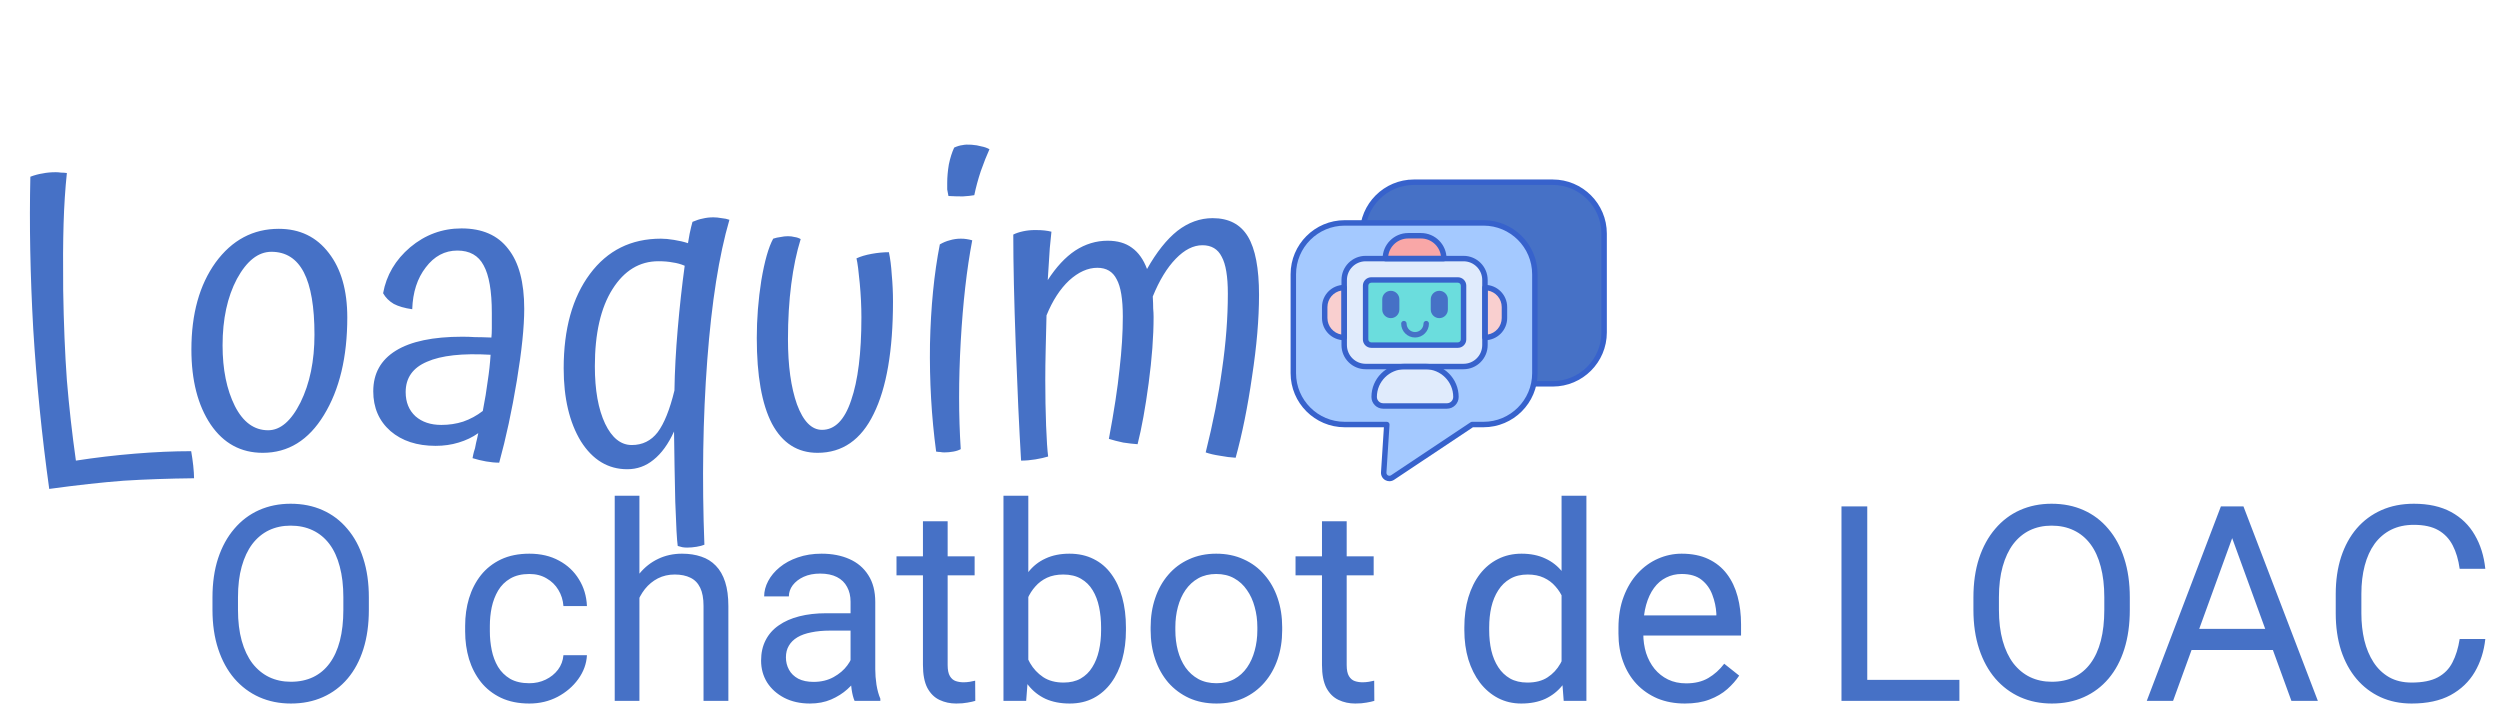 <svg width="585" height="165" viewBox="0 0 585 165" fill="none" xmlns="http://www.w3.org/2000/svg">
<path d="M44.736 105.576C44.928 106.664 45.088 107.784 45.216 108.936C45.344 110.152 45.408 111.144 45.408 111.912C39.456 111.976 33.952 112.168 28.896 112.488C23.84 112.872 18.048 113.512 11.52 114.408C9.792 101.992 8.544 89.512 7.776 76.968C7.072 64.36 6.848 52.488 7.104 41.352C8.128 40.968 9.088 40.712 9.984 40.584C10.88 40.392 11.904 40.296 13.056 40.296C13.44 40.296 13.856 40.328 14.304 40.392C14.752 40.392 15.2 40.424 15.648 40.488C15.264 44.136 15.008 48.072 14.88 52.296C14.752 56.52 14.72 61.704 14.784 67.848C14.912 75.72 15.2 82.76 15.648 88.968C16.16 95.176 16.864 101.448 17.76 107.784C22.304 107.08 26.912 106.536 31.584 106.152C36.256 105.768 40.64 105.576 44.736 105.576ZM44.786 81.768C44.786 73.448 46.674 66.664 50.45 61.416C54.29 56.168 59.218 53.544 65.234 53.544C70.162 53.544 74.066 55.432 76.946 59.208C79.826 62.92 81.266 67.944 81.266 74.28C81.266 83.56 79.442 91.176 75.794 97.128C72.21 103.016 67.442 105.96 61.49 105.96C56.37 105.96 52.306 103.752 49.298 99.336C46.29 94.856 44.786 89 44.786 81.768ZM73.586 78.312C73.586 71.784 72.754 66.92 71.09 63.72C69.426 60.52 66.898 58.92 63.506 58.92C60.434 58.92 57.746 61.032 55.442 65.256C53.202 69.48 52.082 74.664 52.082 80.808C52.082 86.44 53.042 91.176 54.962 95.016C56.882 98.792 59.474 100.68 62.738 100.68C65.618 100.68 68.146 98.504 70.322 94.152C72.498 89.736 73.586 84.456 73.586 78.312ZM122.67 72.264C122.67 76.488 122.094 82.088 120.942 89.064C119.79 96.04 118.414 102.44 116.814 108.264C115.854 108.264 114.83 108.168 113.742 107.976C112.654 107.784 111.598 107.528 110.574 107.208C110.638 106.952 110.702 106.632 110.766 106.248C110.83 105.928 110.958 105.48 111.15 104.904C111.342 103.88 111.502 103.144 111.63 102.696C111.758 102.184 111.854 101.736 111.918 101.352C110.574 102.312 109.038 103.048 107.31 103.56C105.646 104.072 103.854 104.328 101.934 104.328C97.582 104.328 94.062 103.176 91.374 100.872C88.686 98.504 87.342 95.4 87.342 91.56C87.342 87.4 89.102 84.232 92.622 82.056C96.142 79.88 101.326 78.792 108.174 78.792C109.198 78.792 110.19 78.824 111.15 78.888C112.11 78.888 113.39 78.92 114.99 78.984C115.054 78.344 115.086 77.64 115.086 76.872C115.086 76.104 115.086 74.888 115.086 73.224C115.086 68.104 114.446 64.392 113.166 62.088C111.95 59.784 109.902 58.632 107.022 58.632C104.078 58.632 101.614 59.944 99.63 62.568C97.646 65.128 96.59 68.392 96.462 72.36C94.67 72.104 93.23 71.688 92.142 71.112C91.054 70.472 90.222 69.64 89.646 68.616C90.414 64.392 92.526 60.808 95.982 57.864C99.502 54.92 103.502 53.448 107.982 53.448C112.846 53.448 116.494 55.048 118.926 58.248C121.422 61.384 122.67 66.056 122.67 72.264ZM94.926 91.752C94.926 94.12 95.694 96.008 97.23 97.416C98.766 98.76 100.782 99.432 103.278 99.432C105.07 99.432 106.766 99.176 108.366 98.664C110.03 98.088 111.566 97.256 112.974 96.168C113.486 93.544 113.87 91.208 114.126 89.16C114.446 87.112 114.67 85.064 114.798 83.016C108.206 82.632 103.246 83.176 99.918 84.648C96.59 86.056 94.926 88.424 94.926 91.752ZM164.828 127.464C164.38 127.656 163.772 127.816 163.004 127.944C162.236 128.072 161.5 128.136 160.796 128.136C160.348 128.136 159.964 128.104 159.644 128.04C159.324 127.976 158.972 127.88 158.588 127.752C158.396 126.472 158.204 123.016 158.012 117.384C157.884 111.816 157.788 106.344 157.724 100.968C156.38 103.912 154.78 106.12 152.924 107.592C151.132 109.064 149.084 109.8 146.78 109.8C142.3 109.8 138.684 107.624 135.932 103.272C133.244 98.856 131.9 93.16 131.9 86.184C131.9 76.968 133.948 69.608 138.044 64.104C142.14 58.6 147.676 55.848 154.652 55.848C155.548 55.848 156.572 55.944 157.724 56.136C158.94 56.328 160.028 56.584 160.988 56.904C161.052 56.584 161.18 55.848 161.372 54.696C161.628 53.48 161.852 52.552 162.044 51.912C162.94 51.528 163.74 51.272 164.444 51.144C165.212 50.952 166.044 50.856 166.94 50.856C167.516 50.856 168.156 50.92 168.86 51.048C169.564 51.112 170.172 51.24 170.684 51.432C168.252 59.752 166.524 70.696 165.5 84.264C164.476 97.832 164.252 112.232 164.828 127.464ZM139.196 85.704C139.196 91.272 139.996 95.752 141.596 99.144C143.196 102.472 145.276 104.136 147.836 104.136C150.332 104.136 152.348 103.144 153.884 101.16C155.42 99.112 156.732 95.848 157.82 91.368C157.884 86.952 158.14 82.152 158.588 76.968C159.036 71.784 159.58 66.856 160.22 62.184C159.324 61.8 158.396 61.544 157.436 61.416C156.476 61.224 155.356 61.128 154.076 61.128C149.66 61.128 146.076 63.304 143.324 67.656C140.572 72.008 139.196 78.024 139.196 85.704ZM191.296 105.96C186.624 105.96 183.072 103.688 180.64 99.144C178.272 94.6 177.088 87.912 177.088 79.08C177.088 74.6 177.44 70.12 178.144 65.64C178.912 61.096 179.84 57.832 180.928 55.848C181.504 55.656 182.08 55.528 182.656 55.464C183.232 55.336 183.808 55.272 184.384 55.272C184.96 55.272 185.472 55.336 185.92 55.464C186.432 55.528 186.912 55.688 187.36 55.944C186.4 59.016 185.664 62.536 185.152 66.504C184.64 70.472 184.384 74.76 184.384 79.368C184.384 85.576 185.088 90.664 186.496 94.632C187.968 98.6 189.92 100.584 192.352 100.584C195.36 100.584 197.632 98.28 199.168 93.672C200.768 89.064 201.568 82.6 201.568 74.28C201.568 71.72 201.44 69.064 201.184 66.312C200.928 63.496 200.672 61.544 200.416 60.456C201.376 60.008 202.56 59.656 203.968 59.4C205.376 59.144 206.72 59.016 208 59.016C208.32 60.488 208.544 62.248 208.672 64.296C208.864 66.344 208.96 68.424 208.96 70.536C208.96 81.992 207.456 90.76 204.448 96.84C201.504 102.92 197.12 105.96 191.296 105.96ZM227.311 33.864C228.207 33.928 228.975 34.056 229.615 34.248C230.319 34.376 230.959 34.6 231.535 34.92C230.895 36.328 230.223 38.024 229.519 40.008C228.879 41.928 228.367 43.816 227.983 45.672C227.279 45.8 226.383 45.896 225.295 45.96C224.207 45.96 223.087 45.928 221.935 45.864C221.807 45.288 221.711 44.776 221.647 44.328C221.647 43.816 221.647 43.304 221.647 42.792C221.647 41.448 221.775 40.008 222.031 38.472C222.351 36.936 222.767 35.624 223.279 34.536C223.983 34.216 224.623 34.024 225.199 33.96C225.775 33.832 226.479 33.8 227.311 33.864ZM219.919 57.192C220.687 56.744 221.455 56.424 222.223 56.232C223.055 55.976 223.919 55.848 224.815 55.848C225.327 55.848 225.775 55.88 226.159 55.944C226.607 56.008 227.055 56.104 227.503 56.232C226.223 62.952 225.327 70.824 224.815 79.848C224.303 88.872 224.303 97.288 224.815 105.096C224.367 105.352 223.791 105.544 223.087 105.672C222.383 105.8 221.679 105.864 220.975 105.864C220.655 105.864 220.335 105.832 220.015 105.768C219.759 105.768 219.439 105.736 219.055 105.672C217.967 97.544 217.487 89.16 217.615 80.52C217.807 71.816 218.575 64.04 219.919 57.192ZM244.596 88.968C244.596 92.68 244.66 96.232 244.788 99.624C244.916 102.952 245.076 105.352 245.268 106.824C244.436 107.08 243.444 107.304 242.292 107.496C241.14 107.688 240.02 107.784 238.932 107.784C238.484 100.232 238.068 91.24 237.684 80.808C237.3 70.376 237.108 61.736 237.108 54.888C237.748 54.568 238.516 54.312 239.412 54.12C240.308 53.928 241.236 53.832 242.196 53.832C243.156 53.832 243.892 53.864 244.404 53.928C244.98 53.992 245.524 54.088 246.036 54.216C245.972 54.856 245.844 56.136 245.652 58.056C245.524 59.912 245.364 62.408 245.172 65.544C247.156 62.472 249.3 60.168 251.604 58.632C253.972 57.096 256.5 56.328 259.188 56.328C261.492 56.328 263.38 56.872 264.852 57.96C266.388 59.048 267.572 60.712 268.404 62.952C270.644 58.984 273.012 56.008 275.508 54.024C278.068 52.04 280.82 51.048 283.764 51.048C287.54 51.048 290.292 52.488 292.02 55.368C293.748 58.248 294.612 62.792 294.612 69C294.612 74.632 294.068 81 292.98 88.104C291.956 95.208 290.676 101.544 289.14 107.112C287.988 107.048 286.74 106.888 285.396 106.632C284.116 106.44 283.028 106.184 282.132 105.864C283.86 98.952 285.14 92.456 285.972 86.376C286.868 80.232 287.316 74.344 287.316 68.712C287.316 64.68 286.836 61.8 285.876 60.072C284.98 58.28 283.476 57.384 281.364 57.384C279.252 57.384 277.172 58.44 275.124 60.552C273.076 62.664 271.284 65.608 269.748 69.384C269.812 70.472 269.844 71.4 269.844 72.168C269.908 72.872 269.94 73.544 269.94 74.184C269.94 78.728 269.556 83.88 268.788 89.64C268.02 95.4 267.156 100.168 266.196 103.944C265.236 103.88 264.116 103.752 262.836 103.56C261.62 103.304 260.5 103.016 259.476 102.696C260.692 96.232 261.524 90.792 261.972 86.376C262.484 81.96 262.74 77.864 262.74 74.088C262.74 69.992 262.26 67.08 261.3 65.352C260.404 63.56 258.9 62.664 256.788 62.664C254.548 62.664 252.34 63.656 250.164 65.64C248.052 67.624 246.292 70.344 244.884 73.8C244.82 76.36 244.756 78.984 244.692 81.672C244.628 84.296 244.596 86.728 244.596 88.968Z" fill="#4671C6"/>
<path d="M86.312 139.812V142.688C86.312 146.104 85.885 149.167 85.031 151.875C84.177 154.583 82.948 156.885 81.344 158.781C79.74 160.677 77.812 162.125 75.562 163.125C73.333 164.125 70.833 164.625 68.062 164.625C65.375 164.625 62.906 164.125 60.656 163.125C58.427 162.125 56.49 160.677 54.844 158.781C53.219 156.885 51.958 154.583 51.062 151.875C50.167 149.167 49.719 146.104 49.719 142.688V139.812C49.719 136.396 50.156 133.344 51.031 130.656C51.927 127.948 53.188 125.646 54.812 123.75C56.438 121.833 58.365 120.375 60.594 119.375C62.844 118.375 65.312 117.875 68 117.875C70.771 117.875 73.271 118.375 75.5 119.375C77.75 120.375 79.677 121.833 81.281 123.75C82.906 125.646 84.146 127.948 85 130.656C85.875 133.344 86.312 136.396 86.312 139.812ZM80.344 142.688V139.75C80.344 137.042 80.062 134.646 79.5 132.562C78.958 130.479 78.156 128.729 77.094 127.312C76.031 125.896 74.729 124.823 73.188 124.094C71.667 123.365 69.938 123 68 123C66.125 123 64.427 123.365 62.906 124.094C61.406 124.823 60.115 125.896 59.031 127.312C57.969 128.729 57.146 130.479 56.562 132.562C55.979 134.646 55.688 137.042 55.688 139.75V142.688C55.688 145.417 55.979 147.833 56.562 149.938C57.146 152.021 57.979 153.781 59.062 155.219C60.167 156.635 61.469 157.708 62.969 158.438C64.49 159.167 66.188 159.531 68.062 159.531C70.021 159.531 71.76 159.167 73.281 158.438C74.802 157.708 76.083 156.635 77.125 155.219C78.188 153.781 78.99 152.021 79.531 149.938C80.073 147.833 80.344 145.417 80.344 142.688ZM123.875 159.875C125.25 159.875 126.521 159.594 127.688 159.031C128.854 158.469 129.812 157.698 130.562 156.719C131.312 155.719 131.74 154.583 131.844 153.312H137.344C137.24 155.312 136.562 157.177 135.312 158.906C134.083 160.615 132.469 162 130.469 163.062C128.469 164.104 126.271 164.625 123.875 164.625C121.333 164.625 119.115 164.177 117.219 163.281C115.344 162.385 113.781 161.156 112.531 159.594C111.302 158.031 110.375 156.24 109.75 154.219C109.146 152.177 108.844 150.021 108.844 147.75V146.438C108.844 144.167 109.146 142.021 109.75 140C110.375 137.958 111.302 136.156 112.531 134.594C113.781 133.031 115.344 131.802 117.219 130.906C119.115 130.01 121.333 129.562 123.875 129.562C126.521 129.562 128.833 130.104 130.812 131.188C132.792 132.25 134.344 133.708 135.469 135.562C136.615 137.396 137.24 139.479 137.344 141.812H131.844C131.74 140.417 131.344 139.156 130.656 138.031C129.99 136.906 129.073 136.01 127.906 135.344C126.76 134.656 125.417 134.312 123.875 134.312C122.104 134.312 120.615 134.667 119.406 135.375C118.219 136.062 117.271 137 116.562 138.188C115.875 139.354 115.375 140.656 115.062 142.094C114.771 143.51 114.625 144.958 114.625 146.438V147.75C114.625 149.229 114.771 150.688 115.062 152.125C115.354 153.562 115.844 154.865 116.531 156.031C117.24 157.198 118.188 158.135 119.375 158.844C120.583 159.531 122.083 159.875 123.875 159.875ZM149.625 116V164H143.844V116H149.625ZM148.25 145.812L145.844 145.719C145.865 143.406 146.208 141.271 146.875 139.312C147.542 137.333 148.479 135.615 149.688 134.156C150.896 132.698 152.333 131.573 154 130.781C155.688 129.969 157.552 129.562 159.594 129.562C161.26 129.562 162.76 129.792 164.094 130.25C165.427 130.688 166.562 131.396 167.5 132.375C168.458 133.354 169.188 134.625 169.688 136.188C170.188 137.729 170.438 139.615 170.438 141.844V164H164.625V141.781C164.625 140.01 164.365 138.594 163.844 137.531C163.323 136.448 162.562 135.667 161.562 135.188C160.562 134.688 159.333 134.438 157.875 134.438C156.438 134.438 155.125 134.74 153.938 135.344C152.771 135.948 151.76 136.781 150.906 137.844C150.073 138.906 149.417 140.125 148.938 141.5C148.479 142.854 148.25 144.292 148.25 145.812ZM199.031 158.219V140.812C199.031 139.479 198.76 138.323 198.219 137.344C197.698 136.344 196.906 135.573 195.844 135.031C194.781 134.49 193.469 134.219 191.906 134.219C190.448 134.219 189.167 134.469 188.062 134.969C186.979 135.469 186.125 136.125 185.5 136.938C184.896 137.75 184.594 138.625 184.594 139.562H178.812C178.812 138.354 179.125 137.156 179.75 135.969C180.375 134.781 181.271 133.708 182.438 132.75C183.625 131.771 185.042 131 186.688 130.438C188.354 129.854 190.208 129.562 192.25 129.562C194.708 129.562 196.875 129.979 198.75 130.812C200.646 131.646 202.125 132.906 203.188 134.594C204.271 136.26 204.812 138.354 204.812 140.875V156.625C204.812 157.75 204.906 158.948 205.094 160.219C205.302 161.49 205.604 162.583 206 163.5V164H199.969C199.677 163.333 199.448 162.448 199.281 161.344C199.115 160.219 199.031 159.177 199.031 158.219ZM200.031 143.5L200.094 147.562H194.25C192.604 147.562 191.135 147.698 189.844 147.969C188.552 148.219 187.469 148.604 186.594 149.125C185.719 149.646 185.052 150.302 184.594 151.094C184.135 151.865 183.906 152.771 183.906 153.812C183.906 154.875 184.146 155.844 184.625 156.719C185.104 157.594 185.823 158.292 186.781 158.812C187.76 159.312 188.958 159.562 190.375 159.562C192.146 159.562 193.708 159.188 195.062 158.438C196.417 157.688 197.49 156.771 198.281 155.688C199.094 154.604 199.531 153.552 199.594 152.531L202.062 155.312C201.917 156.188 201.521 157.156 200.875 158.219C200.229 159.281 199.365 160.302 198.281 161.281C197.219 162.24 195.948 163.042 194.469 163.688C193.01 164.312 191.365 164.625 189.531 164.625C187.24 164.625 185.229 164.177 183.5 163.281C181.792 162.385 180.458 161.188 179.5 159.688C178.562 158.167 178.094 156.469 178.094 154.594C178.094 152.781 178.448 151.188 179.156 149.812C179.865 148.417 180.885 147.26 182.219 146.344C183.552 145.406 185.156 144.698 187.031 144.219C188.906 143.74 191 143.5 193.312 143.5H200.031ZM228.062 130.188V134.625H209.781V130.188H228.062ZM215.969 121.969H221.75V155.625C221.75 156.771 221.927 157.635 222.281 158.219C222.635 158.802 223.094 159.188 223.656 159.375C224.219 159.562 224.823 159.656 225.469 159.656C225.948 159.656 226.448 159.615 226.969 159.531C227.51 159.427 227.917 159.344 228.188 159.281L228.219 164C227.76 164.146 227.156 164.281 226.406 164.406C225.677 164.552 224.792 164.625 223.75 164.625C222.333 164.625 221.031 164.344 219.844 163.781C218.656 163.219 217.708 162.281 217 160.969C216.312 159.635 215.969 157.844 215.969 155.594V121.969ZM234.812 116H240.625V157.438L240.125 164H234.812V116ZM263.469 146.812V147.469C263.469 149.927 263.177 152.208 262.594 154.312C262.01 156.396 261.156 158.208 260.031 159.75C258.906 161.292 257.531 162.49 255.906 163.344C254.281 164.198 252.417 164.625 250.312 164.625C248.167 164.625 246.281 164.26 244.656 163.531C243.052 162.781 241.698 161.708 240.594 160.312C239.49 158.917 238.604 157.229 237.938 155.25C237.292 153.271 236.844 151.042 236.594 148.562V145.688C236.844 143.188 237.292 140.948 237.938 138.969C238.604 136.99 239.49 135.302 240.594 133.906C241.698 132.49 243.052 131.417 244.656 130.688C246.26 129.938 248.125 129.562 250.25 129.562C252.375 129.562 254.26 129.979 255.906 130.812C257.552 131.625 258.927 132.792 260.031 134.312C261.156 135.833 262.01 137.656 262.594 139.781C263.177 141.885 263.469 144.229 263.469 146.812ZM257.656 147.469V146.812C257.656 145.125 257.5 143.542 257.188 142.062C256.875 140.562 256.375 139.25 255.688 138.125C255 136.979 254.094 136.083 252.969 135.438C251.844 134.771 250.458 134.438 248.812 134.438C247.354 134.438 246.083 134.688 245 135.188C243.938 135.688 243.031 136.365 242.281 137.219C241.531 138.052 240.917 139.01 240.438 140.094C239.979 141.156 239.635 142.26 239.406 143.406V150.938C239.74 152.396 240.281 153.802 241.031 155.156C241.802 156.49 242.823 157.583 244.094 158.438C245.385 159.292 246.979 159.719 248.875 159.719C250.438 159.719 251.771 159.406 252.875 158.781C254 158.135 254.906 157.25 255.594 156.125C256.302 155 256.823 153.698 257.156 152.219C257.49 150.74 257.656 149.156 257.656 147.469ZM269.25 147.469V146.75C269.25 144.312 269.604 142.052 270.312 139.969C271.021 137.865 272.042 136.042 273.375 134.5C274.708 132.938 276.323 131.729 278.219 130.875C280.115 130 282.24 129.562 284.594 129.562C286.969 129.562 289.104 130 291 130.875C292.917 131.729 294.542 132.938 295.875 134.5C297.229 136.042 298.26 137.865 298.969 139.969C299.677 142.052 300.031 144.312 300.031 146.75V147.469C300.031 149.906 299.677 152.167 298.969 154.25C298.26 156.333 297.229 158.156 295.875 159.719C294.542 161.26 292.927 162.469 291.031 163.344C289.156 164.198 287.031 164.625 284.656 164.625C282.281 164.625 280.146 164.198 278.25 163.344C276.354 162.469 274.729 161.26 273.375 159.719C272.042 158.156 271.021 156.333 270.312 154.25C269.604 152.167 269.25 149.906 269.25 147.469ZM275.031 146.75V147.469C275.031 149.156 275.229 150.75 275.625 152.25C276.021 153.729 276.615 155.042 277.406 156.188C278.219 157.333 279.229 158.24 280.438 158.906C281.646 159.552 283.052 159.875 284.656 159.875C286.24 159.875 287.625 159.552 288.812 158.906C290.021 158.24 291.021 157.333 291.812 156.188C292.604 155.042 293.198 153.729 293.594 152.25C294.01 150.75 294.219 149.156 294.219 147.469V146.75C294.219 145.083 294.01 143.51 293.594 142.031C293.198 140.531 292.594 139.208 291.781 138.062C290.99 136.896 289.99 135.979 288.781 135.312C287.594 134.646 286.198 134.312 284.594 134.312C283.01 134.312 281.615 134.646 280.406 135.312C279.219 135.979 278.219 136.896 277.406 138.062C276.615 139.208 276.021 140.531 275.625 142.031C275.229 143.51 275.031 145.083 275.031 146.75ZM321.438 130.188V134.625H303.156V130.188H321.438ZM309.344 121.969H315.125V155.625C315.125 156.771 315.302 157.635 315.656 158.219C316.01 158.802 316.469 159.188 317.031 159.375C317.594 159.562 318.198 159.656 318.844 159.656C319.323 159.656 319.823 159.615 320.344 159.531C320.885 159.427 321.292 159.344 321.562 159.281L321.594 164C321.135 164.146 320.531 164.281 319.781 164.406C319.052 164.552 318.167 164.625 317.125 164.625C315.708 164.625 314.406 164.344 313.219 163.781C312.031 163.219 311.083 162.281 310.375 160.969C309.688 159.635 309.344 157.844 309.344 155.594V121.969ZM365.406 157.438V116H371.219V164H365.906L365.406 157.438ZM342.656 147.469V146.812C342.656 144.229 342.969 141.885 343.594 139.781C344.24 137.656 345.146 135.833 346.312 134.312C347.5 132.792 348.906 131.625 350.531 130.812C352.177 129.979 354.01 129.562 356.031 129.562C358.156 129.562 360.01 129.938 361.594 130.688C363.198 131.417 364.552 132.49 365.656 133.906C366.781 135.302 367.667 136.99 368.312 138.969C368.958 140.948 369.406 143.188 369.656 145.688V148.562C369.427 151.042 368.979 153.271 368.312 155.25C367.667 157.229 366.781 158.917 365.656 160.312C364.552 161.708 363.198 162.781 361.594 163.531C359.99 164.26 358.115 164.625 355.969 164.625C353.99 164.625 352.177 164.198 350.531 163.344C348.906 162.49 347.5 161.292 346.312 159.75C345.146 158.208 344.24 156.396 343.594 154.312C342.969 152.208 342.656 149.927 342.656 147.469ZM348.469 146.812V147.469C348.469 149.156 348.635 150.74 348.969 152.219C349.323 153.698 349.865 155 350.594 156.125C351.323 157.25 352.25 158.135 353.375 158.781C354.5 159.406 355.844 159.719 357.406 159.719C359.323 159.719 360.896 159.312 362.125 158.5C363.375 157.688 364.375 156.615 365.125 155.281C365.875 153.948 366.458 152.5 366.875 150.938V143.406C366.625 142.26 366.26 141.156 365.781 140.094C365.323 139.01 364.719 138.052 363.969 137.219C363.24 136.365 362.333 135.688 361.25 135.188C360.188 134.688 358.927 134.438 357.469 134.438C355.885 134.438 354.521 134.771 353.375 135.438C352.25 136.083 351.323 136.979 350.594 138.125C349.865 139.25 349.323 140.562 348.969 142.062C348.635 143.542 348.469 145.125 348.469 146.812ZM394.25 164.625C391.896 164.625 389.76 164.229 387.844 163.438C385.948 162.625 384.312 161.49 382.938 160.031C381.583 158.573 380.542 156.844 379.812 154.844C379.083 152.844 378.719 150.656 378.719 148.281V146.969C378.719 144.219 379.125 141.771 379.938 139.625C380.75 137.458 381.854 135.625 383.25 134.125C384.646 132.625 386.229 131.49 388 130.719C389.771 129.948 391.604 129.562 393.5 129.562C395.917 129.562 398 129.979 399.75 130.812C401.521 131.646 402.969 132.812 404.094 134.312C405.219 135.792 406.052 137.542 406.594 139.562C407.135 141.562 407.406 143.75 407.406 146.125V148.719H382.156V144H401.625V143.562C401.542 142.062 401.229 140.604 400.688 139.188C400.167 137.771 399.333 136.604 398.188 135.688C397.042 134.771 395.479 134.312 393.5 134.312C392.188 134.312 390.979 134.594 389.875 135.156C388.771 135.698 387.823 136.51 387.031 137.594C386.24 138.677 385.625 140 385.188 141.562C384.75 143.125 384.531 144.927 384.531 146.969V148.281C384.531 149.885 384.75 151.396 385.188 152.812C385.646 154.208 386.302 155.438 387.156 156.5C388.031 157.562 389.083 158.396 390.312 159C391.562 159.604 392.979 159.906 394.562 159.906C396.604 159.906 398.333 159.49 399.75 158.656C401.167 157.823 402.406 156.708 403.469 155.312L406.969 158.094C406.24 159.198 405.312 160.25 404.188 161.25C403.062 162.25 401.677 163.062 400.031 163.688C398.406 164.312 396.479 164.625 394.25 164.625ZM458.5 159.094V164H435.75V159.094H458.5ZM436.938 118.5V164H430.906V118.5H436.938ZM498.375 139.812V142.688C498.375 146.104 497.948 149.167 497.094 151.875C496.24 154.583 495.01 156.885 493.406 158.781C491.802 160.677 489.875 162.125 487.625 163.125C485.396 164.125 482.896 164.625 480.125 164.625C477.438 164.625 474.969 164.125 472.719 163.125C470.49 162.125 468.552 160.677 466.906 158.781C465.281 156.885 464.021 154.583 463.125 151.875C462.229 149.167 461.781 146.104 461.781 142.688V139.812C461.781 136.396 462.219 133.344 463.094 130.656C463.99 127.948 465.25 125.646 466.875 123.75C468.5 121.833 470.427 120.375 472.656 119.375C474.906 118.375 477.375 117.875 480.062 117.875C482.833 117.875 485.333 118.375 487.562 119.375C489.812 120.375 491.74 121.833 493.344 123.75C494.969 125.646 496.208 127.948 497.062 130.656C497.938 133.344 498.375 136.396 498.375 139.812ZM492.406 142.688V139.75C492.406 137.042 492.125 134.646 491.562 132.562C491.021 130.479 490.219 128.729 489.156 127.312C488.094 125.896 486.792 124.823 485.25 124.094C483.729 123.365 482 123 480.062 123C478.188 123 476.49 123.365 474.969 124.094C473.469 124.823 472.177 125.896 471.094 127.312C470.031 128.729 469.208 130.479 468.625 132.562C468.042 134.646 467.75 137.042 467.75 139.75V142.688C467.75 145.417 468.042 147.833 468.625 149.938C469.208 152.021 470.042 153.781 471.125 155.219C472.229 156.635 473.531 157.708 475.031 158.438C476.552 159.167 478.25 159.531 480.125 159.531C482.083 159.531 483.823 159.167 485.344 158.438C486.865 157.708 488.146 156.635 489.188 155.219C490.25 153.781 491.052 152.021 491.594 149.938C492.135 147.833 492.406 145.417 492.406 142.688ZM523.562 122.531L508.5 164H502.344L519.688 118.5H523.656L523.562 122.531ZM536.188 164L521.094 122.531L521 118.5H524.969L542.375 164H536.188ZM535.406 147.156V152.094H509.844V147.156H535.406ZM575.562 149.531H581.562C581.25 152.406 580.427 154.979 579.094 157.25C577.76 159.521 575.875 161.323 573.438 162.656C571 163.969 567.958 164.625 564.312 164.625C561.646 164.625 559.219 164.125 557.031 163.125C554.865 162.125 553 160.708 551.438 158.875C549.875 157.021 548.667 154.802 547.812 152.219C546.979 149.615 546.562 146.719 546.562 143.531V139C546.562 135.812 546.979 132.927 547.812 130.344C548.667 127.74 549.885 125.51 551.469 123.656C553.073 121.802 555 120.375 557.25 119.375C559.5 118.375 562.031 117.875 564.844 117.875C568.281 117.875 571.188 118.521 573.562 119.812C575.938 121.104 577.781 122.896 579.094 125.188C580.427 127.458 581.25 130.094 581.562 133.094H575.562C575.271 130.969 574.729 129.146 573.938 127.625C573.146 126.083 572.021 124.896 570.562 124.062C569.104 123.229 567.198 122.812 564.844 122.812C562.823 122.812 561.042 123.198 559.5 123.969C557.979 124.74 556.698 125.833 555.656 127.25C554.635 128.667 553.865 130.365 553.344 132.344C552.823 134.323 552.562 136.521 552.562 138.938V143.531C552.562 145.76 552.792 147.854 553.25 149.812C553.729 151.771 554.448 153.49 555.406 154.969C556.365 156.448 557.583 157.615 559.062 158.469C560.542 159.302 562.292 159.719 564.312 159.719C566.875 159.719 568.917 159.312 570.438 158.5C571.958 157.688 573.104 156.521 573.875 155C574.667 153.479 575.229 151.656 575.562 149.531Z" fill="#4671C6"/>
<path d="M375.362 77.798V54.655C375.362 48.018 369.982 42.638 363.345 42.638H330.855C324.218 42.638 318.839 48.018 318.839 54.655V77.798C318.839 84.435 324.219 89.815 330.855 89.815H340.712H360.674H363.345C369.982 89.815 375.362 84.435 375.362 77.798Z" fill="#4671C6"/>
<path d="M363.345 90.453H330.855C323.878 90.453 318.201 84.776 318.201 77.799V54.655C318.201 47.677 323.878 42 330.855 42H363.345C370.323 42 376 47.677 376 54.655V77.798C376 84.776 370.323 90.453 363.345 90.453ZM330.855 43.276C324.581 43.276 319.476 48.38 319.476 54.655V77.798C319.476 84.073 324.581 89.177 330.855 89.177H363.345C369.62 89.177 374.724 84.073 374.724 77.798V54.655C374.724 48.38 369.62 43.276 363.345 43.276H330.855V43.276Z" fill="#3762CC"/>
<path d="M347.145 52.162H314.655C308.018 52.162 302.638 57.542 302.638 64.179V87.323C302.638 93.96 308.018 99.34 314.655 99.34H324.512L323.791 110.545C323.72 111.648 324.944 112.355 325.864 111.742L344.474 99.34H347.145C353.782 99.34 359.162 93.96 359.162 87.323V64.179C359.162 57.542 353.782 52.162 347.145 52.162Z" fill="#A4C9FF"/>
<path d="M342.472 85.764H319.551C316.785 85.764 314.544 83.522 314.544 80.757V65.513C314.544 62.748 316.785 60.506 319.551 60.506H342.472C345.237 60.506 347.479 62.748 347.479 65.513V80.757C347.478 83.522 345.237 85.764 342.472 85.764Z" fill="#E0EBFC"/>
<path d="M319.55 79.422V66.848C319.55 66.111 320.148 65.513 320.886 65.513H341.136C341.874 65.513 342.472 66.111 342.472 66.848V79.422C342.472 80.159 341.874 80.757 341.136 80.757H320.886C320.148 80.757 319.55 80.159 319.55 79.422Z" fill="#6BDDDD"/>
<path d="M337.854 60.506H324.168C324.168 57.557 326.559 55.166 329.509 55.166H332.514C335.463 55.166 337.854 57.557 337.854 60.506Z" fill="#F9A7A7"/>
<path d="M347.478 78.977V67.294C349.998 67.294 352.04 69.336 352.04 71.856V74.415C352.041 76.934 349.998 78.977 347.478 78.977Z" fill="#F9CFCF"/>
<path d="M314.544 78.977C312.024 78.977 309.982 76.934 309.982 74.415V71.856C309.982 69.336 312.024 67.294 314.544 67.294V78.977Z" fill="#F9CFCF"/>
<path d="M338.577 95H323.668C322.5 95 321.553 94.053 321.553 92.885C321.553 88.952 324.742 85.764 328.674 85.764H333.57C337.503 85.764 340.691 88.952 340.691 92.885C340.691 94.053 339.745 95 338.577 95Z" fill="#E0EBFC"/>
<path d="M325.448 74.445C324.342 74.445 323.445 73.548 323.445 72.442V70.05C323.445 68.944 324.342 68.048 325.448 68.048C326.554 68.048 327.451 68.944 327.451 70.05V72.442C327.451 73.548 326.554 74.445 325.448 74.445Z" fill="#4671C6"/>
<path d="M336.797 74.445C335.691 74.445 334.794 73.548 334.794 72.442V70.05C334.794 68.944 335.691 68.048 336.797 68.048C337.903 68.048 338.8 68.944 338.8 70.05V72.442C338.8 73.548 337.903 74.445 336.797 74.445Z" fill="#4671C6"/>
<path d="M331.123 78.977C329.329 78.977 327.871 77.518 327.871 75.725C327.871 75.373 328.156 75.087 328.509 75.087C328.861 75.087 329.147 75.373 329.147 75.725C329.147 76.814 330.033 77.701 331.123 77.701C332.212 77.701 333.098 76.814 333.098 75.725C333.098 75.373 333.384 75.087 333.736 75.087C334.088 75.087 334.374 75.373 334.374 75.725C334.374 77.518 332.915 78.977 331.123 78.977Z" fill="#4671C6"/>
<path d="M325.124 112.606C324.785 112.606 324.446 112.518 324.137 112.34C323.482 111.962 323.106 111.259 323.154 110.505L323.832 99.978H314.655C307.677 99.977 302 94.301 302 87.323V64.179C302 57.202 307.677 51.525 314.655 51.525H347.145C354.122 51.525 359.799 57.202 359.799 64.179V87.323C359.799 94.3 354.122 99.977 347.145 99.977H344.667L326.217 112.273C325.885 112.495 325.505 112.606 325.124 112.606ZM314.655 52.8C308.381 52.8 303.276 57.905 303.276 64.179V87.323C303.276 93.597 308.381 98.701 314.655 98.701H324.512C324.688 98.701 324.857 98.775 324.977 98.903C325.098 99.032 325.16 99.205 325.149 99.381L324.427 110.586C324.41 110.857 324.54 111.099 324.775 111.235C325.01 111.371 325.285 111.361 325.51 111.211L344.12 98.809C344.225 98.739 344.348 98.702 344.474 98.702H347.145C353.419 98.702 358.524 93.597 358.524 87.323V64.179C358.524 57.905 353.419 52.8 347.145 52.8H314.655Z" fill="#3762CC"/>
<path d="M342.472 86.402H319.551C316.438 86.402 313.906 83.87 313.906 80.757V65.513C313.906 62.401 316.438 59.868 319.551 59.868H342.472C345.584 59.868 348.116 62.401 348.116 65.513V80.757C348.116 83.87 345.584 86.402 342.472 86.402ZM319.55 61.144C317.141 61.144 315.181 63.104 315.181 65.513V80.757C315.181 83.166 317.141 85.126 319.55 85.126H342.471C344.88 85.126 346.84 83.166 346.84 80.757V65.513C346.84 63.104 344.88 61.144 342.471 61.144H319.55Z" fill="#3762CC"/>
<path d="M341.136 81.395H320.886C319.798 81.395 318.913 80.51 318.913 79.422V66.849C318.913 65.761 319.797 64.876 320.886 64.876H341.136C342.224 64.876 343.11 65.761 343.11 66.849V79.422C343.11 80.51 342.224 81.395 341.136 81.395ZM320.886 66.151C320.501 66.151 320.188 66.464 320.188 66.849V79.422C320.188 79.807 320.501 80.119 320.886 80.119H341.136C341.521 80.119 341.834 79.807 341.834 79.422V66.849C341.834 66.464 341.521 66.151 341.136 66.151H320.886Z" fill="#3762CC"/>
<path d="M337.854 61.144H324.168C323.816 61.144 323.53 60.858 323.53 60.506C323.53 57.21 326.212 54.528 329.508 54.528H332.514C335.81 54.528 338.492 57.21 338.492 60.506C338.492 60.858 338.206 61.144 337.854 61.144ZM324.849 59.868H337.173C336.861 57.576 334.89 55.804 332.514 55.804H329.509C327.132 55.804 325.161 57.576 324.849 59.868Z" fill="#3762CC"/>
<path d="M347.478 79.615C347.126 79.615 346.84 79.329 346.84 78.977V67.294C346.84 66.942 347.126 66.656 347.478 66.656C350.346 66.656 352.679 68.988 352.679 71.856V74.415C352.679 77.282 350.346 79.615 347.478 79.615ZM348.116 67.984V78.287C349.978 77.981 351.403 76.362 351.403 74.415V71.856C351.403 69.909 349.978 68.289 348.116 67.984Z" fill="#3762CC"/>
<path d="M314.543 79.615C311.676 79.615 309.344 77.282 309.344 74.415V71.856C309.344 68.988 311.676 66.656 314.543 66.656C314.895 66.656 315.181 66.942 315.181 67.294V78.977C315.181 79.329 314.896 79.615 314.543 79.615ZM313.905 67.984C312.044 68.289 310.619 69.909 310.619 71.856V74.415C310.619 76.362 312.044 77.981 313.905 78.287V67.984Z" fill="#3762CC"/>
<path d="M338.577 95.638H323.668C322.15 95.638 320.916 94.403 320.916 92.885C320.916 88.607 324.396 85.126 328.675 85.126H333.57C337.849 85.126 341.329 88.607 341.329 92.885C341.329 94.403 340.095 95.638 338.577 95.638ZM328.675 86.402C325.1 86.402 322.191 89.311 322.191 92.885C322.191 93.7 322.854 94.362 323.668 94.362H338.577C339.391 94.362 340.054 93.7 340.054 92.885C340.054 89.311 337.145 86.402 333.57 86.402H328.675V86.402Z" fill="#3762CC"/>
</svg>
